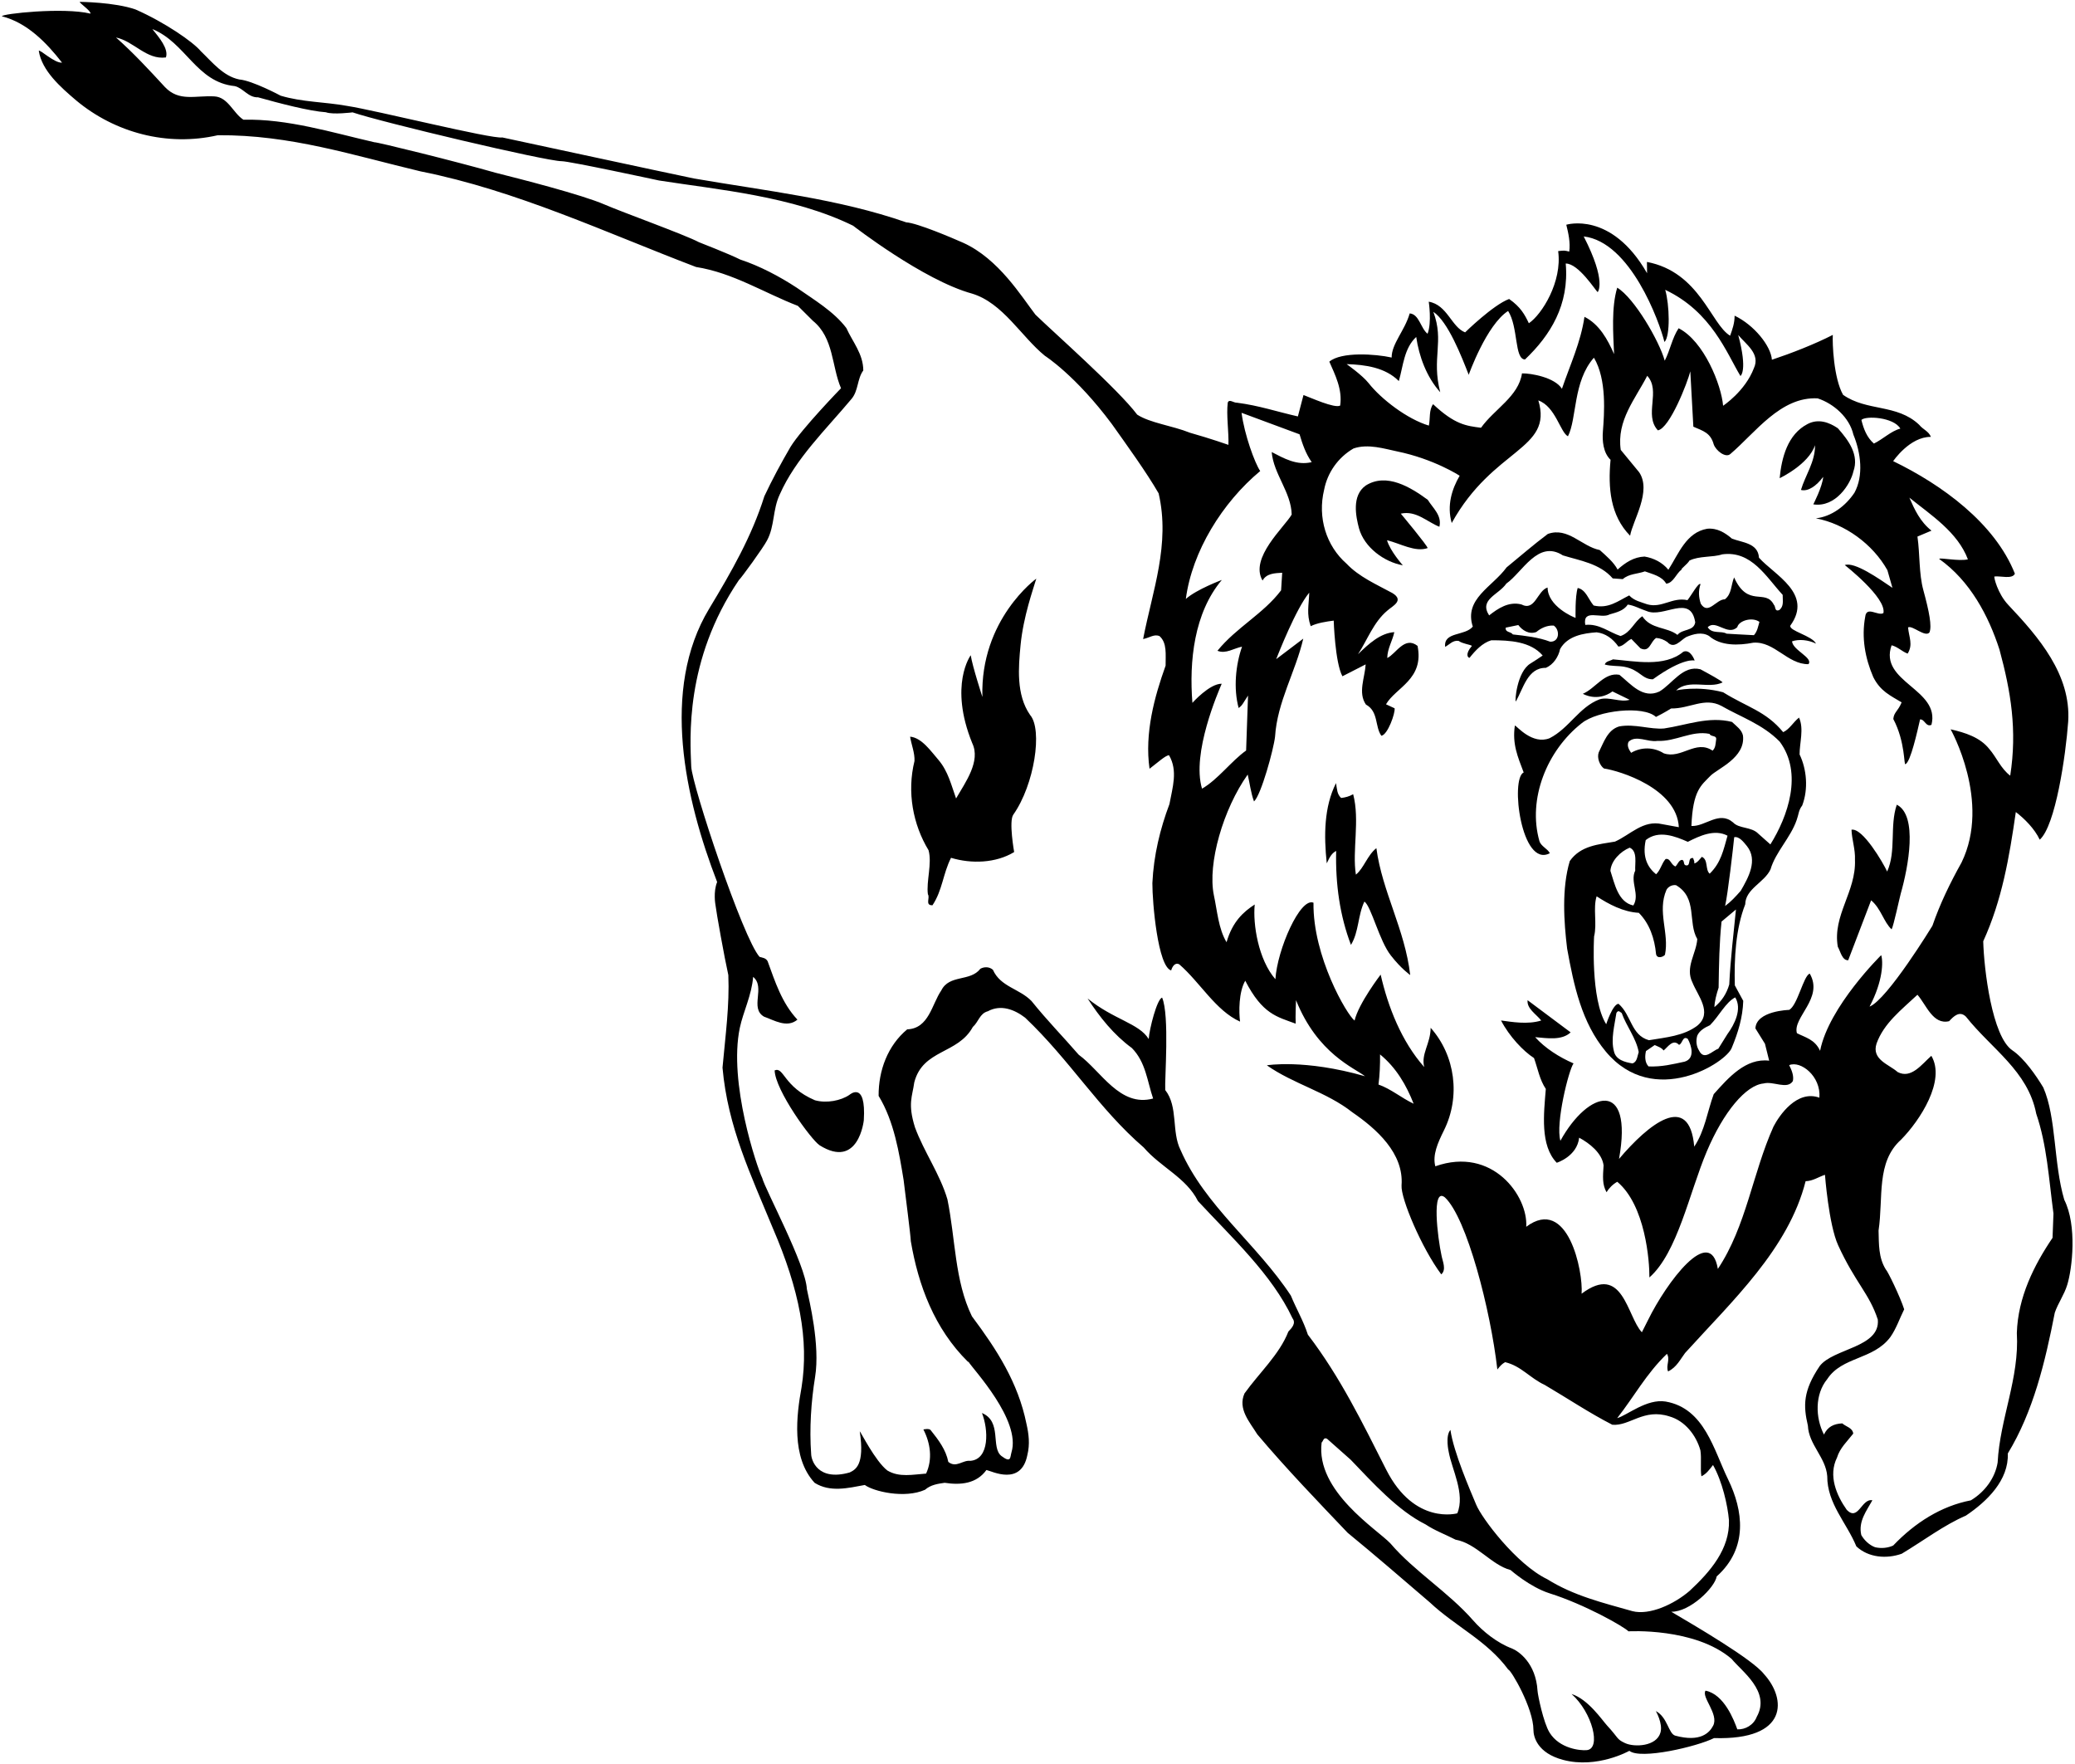 <?xml version="1.0" encoding="UTF-8"?>
<svg xmlns="http://www.w3.org/2000/svg" xmlns:xlink="http://www.w3.org/1999/xlink" width="540pt" height="459pt" viewBox="0 0 540 459" version="1.1">
<g id="surface1">
<path style=" stroke:none;fill-rule:nonzero;fill:rgb(0%,0%,0%);fill-opacity:1;" d="M 537.207 312.188 C 534.371 302.562 535.195 290.871 531.754 282.98 C 529.91 279.902 526.77 275.367 523.68 273.289 C 518.406 269.711 516.305 252.184 516.117 244.922 C 520.996 234.246 522.898 223.105 524.598 211.293 C 526.824 212.996 529.477 215.621 530.82 218.488 C 534.922 214.898 537.594 196.59 538.23 187.738 C 538.988 175.555 530.57 165.797 522.629 157.391 C 519.855 154.457 518.816 150.074 519.035 150.004 C 520.633 149.809 523.68 150.785 524.355 149.273 C 519.133 136.125 505.371 126.133 492.68 119.992 C 492.68 119.992 496.988 113.617 502.504 113.676 C 501.871 112.141 500.496 111.828 499.426 110.508 C 493.625 105.051 485.898 107.113 479.645 102.738 C 477.172 98.348 476.84 89.297 476.973 87.141 C 472.289 89.539 466.152 91.941 461.121 93.609 C 460.867 90.023 456.512 84.578 451.414 82.141 C 451.43 84.031 450.852 85.691 450.246 87.352 C 445.258 84.395 442.355 70.781 428.602 68.156 L 428.633 71.09 C 419.305 54.812 407.613 58.48 407.613 58.48 C 408.164 60.668 408.707 63.145 408.383 65.465 C 407.145 65.156 407.145 65.156 405.496 65.336 C 406.598 73.324 401.246 81.84 397.871 84.113 C 396.797 81.855 395.711 79.859 392.734 77.797 C 388.574 79.332 381.281 86.484 381.281 86.484 C 377.738 85.121 376.652 79.312 371.816 78.504 C 371.816 78.504 372.656 83.852 371.512 86.848 C 369.715 85.441 369.328 81.734 366.863 81.551 C 365.578 86.031 362.133 89.477 362.164 93.031 C 357.965 92.098 349.062 91.477 345.945 94.102 C 347.422 97.461 349.406 101.34 348.766 105.539 C 347.301 106.316 341.098 103.469 339.223 102.785 L 337.762 108.355 C 332.262 107.113 327.637 105.523 321.91 104.785 C 321.039 104.844 319.895 103.738 319.516 104.75 C 319.105 108.012 319.812 112.344 319.688 115.754 C 319.688 115.754 315.102 114.133 309.703 112.609 C 304.957 110.715 299.352 110.086 295.945 107.891 C 290.98 101.277 274.102 86.395 269.461 81.871 C 265.844 77.172 259.914 67.367 250.672 63.176 C 247.785 61.898 238.734 58.039 235.832 57.852 C 218.203 51.715 199.43 49.695 180.598 46.441 C 171.91 44.645 136.59 37.012 130.727 35.766 C 127.961 36.23 97.66 28.672 90.27 27.547 C 84.621 26.52 78.605 26.578 73.039 24.898 C 73.039 24.898 65.668 20.945 62.262 20.676 C 58.062 19.816 55.141 16.07 52.277 13.34 C 50.277 10.914 42.863 5.805 35.297 2.473 C 29.797 0.539 20.715 0.484 20.715 0.484 C 20.922 0.996 23.82 2.965 23.52 3.543 C 16.504 1.844 0.43 3.578 0.496 4.234 C 7.078 5.926 12.082 11.082 16.145 16.297 C 14.184 16.484 10.316 12.727 10.094 13.23 C 10.887 18.398 15.762 22.68 19.848 26.152 C 29.965 34.578 43.562 38.191 56.676 35.188 C 75.535 35.027 91.914 40.426 109.5 44.602 C 134.332 49.539 157.738 60.559 181.133 69.469 C 190.766 70.988 198.824 76.188 207.633 79.586 L 211.566 83.492 C 217.02 87.93 216.41 95.32 218.867 101.02 C 218.867 101.02 208.578 111.621 205.715 116.297 C 203.328 120.402 200.941 124.797 198.918 129.121 C 195.645 139.527 190.43 148.648 184.551 158.391 C 171.852 179.43 178.305 207.965 186.629 229.504 C 185.574 232.102 186.18 235.379 186.18 235.379 C 186.438 237.562 188.52 249.137 189.543 253.727 C 189.863 261.645 188.805 269.254 188.027 277.809 C 189.398 293.297 195.391 305.652 201.137 319.605 C 208.035 335.598 210.574 348.664 208.59 361.031 C 207.309 368.086 205.855 379.215 212.004 385.84 C 216.031 388.367 220.695 387.203 225.062 386.395 C 227.273 388.051 235.395 390.031 240.73 387.641 C 242.199 386.355 244.02 386.09 245.84 385.828 C 249.969 386.469 254.113 386.094 256.707 382.5 C 258.129 382.789 265.754 386.781 267.363 378.59 C 268.059 375.77 267.734 373.152 267.121 370.457 C 264.953 359.75 259.414 351.172 252.938 342.512 C 248.422 333.297 248.656 322.262 246.555 312.066 C 244.621 305.504 240.492 299.781 238.117 293.355 C 236.168 287.137 237.438 285.32 237.926 281.664 C 240.156 272.98 249.285 274.352 253.168 267.219 C 254.637 265.934 254.961 263.688 257.074 263.137 C 260.441 261.301 263.98 262.656 266.781 264.805 C 278.453 275.867 285.895 288.465 297.652 298.586 C 302.078 303.73 308.719 306.441 311.754 312.516 C 320.543 322.008 331.004 331.602 336.355 343.008 C 337.352 344.328 336.172 345.547 335.289 346.477 C 332.949 352.469 327.727 357.184 323.871 362.574 C 322.07 366.613 325.215 370 327.199 373.223 C 334.551 381.973 343.418 391.176 350.715 398.836 C 357.672 404.527 364.844 410.73 372.086 416.938 C 378.746 423.207 386.969 426.887 392.523 434.445 C 393.195 434.457 399.062 444.449 399.062 450.129 C 399.062 451.945 400.102 456.16 406.781 457.93 C 415.676 460.289 424.023 455.57 424.023 455.57 C 426.93 457.93 441.629 454.48 446.074 452.254 C 465.59 452.848 464.863 441.957 459.086 435.637 C 456.148 431.793 441.117 423.031 434.93 419.383 C 439.812 419.453 446.273 413.086 446.754 410.191 C 455.062 402.754 453.609 392.953 449.734 384.965 C 446 377.359 443.625 366.453 433.477 364.688 C 428.547 363.887 423.48 368.27 420.855 369.004 C 425.219 363.477 428.43 357.426 433.805 352.277 C 434.727 353.742 433.469 355.32 434.102 356.855 C 436.367 355.746 437.27 353.707 438.527 352.055 C 450.781 338.512 465.426 325.004 469.895 307.352 C 471.785 307.309 473.254 306.238 474.93 305.684 C 474.93 305.684 475.914 318.684 478.363 324.031 C 482.832 333.781 486.461 336.566 488.684 343.352 C 489.363 350.66 477.023 350.844 473.547 355.473 C 469.219 361.914 469.258 365.719 470.488 370.965 C 470.707 375.906 475.16 379.238 475.523 384.109 C 475.492 391.223 480.574 396.234 483.098 402.371 C 486.25 405.324 490.965 405.684 494.906 404.289 C 500.473 400.957 505.906 396.824 511.605 394.367 C 517.105 390.672 522.777 385.164 522.516 378.191 C 529.137 367.324 532.23 354.445 534.742 341.559 C 535.578 339.102 537.207 336.871 537.973 334.344 C 539.277 330.152 540.594 318.914 537.207 312.188 Z M 494.547 111.523 C 492.145 112.145 490.004 114.289 487.664 115.418 C 485.801 113.793 484.965 111.531 484.414 109.27 C 485.52 108.125 492.812 108.535 494.547 111.523 Z M 364.035 99.156 C 365.18 95.18 365.395 90.609 368.559 87.68 C 369.285 92.699 371.238 98.09 374.809 102.062 C 372.477 93.109 375.926 88.934 373.012 81.137 C 376.832 83.672 380.402 92.852 382.219 97.523 C 382.219 97.523 386.828 84.535 392.473 80.914 C 395.164 85.121 394.074 93.473 396.863 93.539 C 403.488 87.246 408.414 79.312 407.465 68.57 C 410.805 68.547 415.203 75.574 415.781 76.016 C 415.781 76.016 418.215 73.324 412.145 61.523 C 424.32 62.938 431.828 83.672 433.16 88.988 C 434.73 87.48 434.465 79.203 433.359 75.414 C 445.441 81.129 449.391 91.977 452.938 97.836 C 452.938 97.836 454.879 96.559 452.355 87.164 C 454.355 89.59 458.164 92.039 456.441 95.789 C 454.152 101.82 448.422 105.578 448.422 105.578 C 447.98 100.188 443.445 88.754 436.844 85.41 C 435.137 88 434.652 91.117 433.234 93.855 C 431.828 88.754 425.293 77.5 420.867 74.855 C 419.305 80.039 419.832 86.906 420.047 92.137 C 418.398 88.391 416.238 84.383 412.344 82.438 C 411.379 89.031 408.605 94.945 406.48 101.16 C 404.602 98.191 398.434 97.102 396.082 97.156 C 395.195 103.172 388.906 106.422 385.422 111.305 C 381.652 110.816 378.648 110.531 372.949 105.168 C 371.84 106.68 372.242 108.863 371.852 110.742 C 366.211 109.062 359.406 103.816 356.172 99.695 C 354.566 97.652 350.449 94.746 350.449 94.746 C 355.312 94.891 360.527 95.621 364.035 99.156 Z M 327.957 122.566 C 326.555 120.516 323.836 113.074 323.105 107.414 L 338.199 113.012 C 338.961 115.562 339.797 118.043 341.359 120.246 C 337.5 121.203 334.113 119.266 330.945 117.621 C 331.441 123.367 336.02 128.082 336.152 133.891 C 334.289 137.133 325.105 145.199 328.566 151.062 C 329.609 149.188 331.719 149.148 333.68 149.031 L 333.395 153.602 C 328.805 159.703 321.781 163.23 316.828 169.332 C 318.992 170.234 321.121 168.668 323.23 168.266 C 321.562 173.031 320.969 179.121 322.344 184.227 C 323.371 183.516 323.469 182.953 324.789 180.992 L 324.289 195.289 C 320.398 198.062 316.988 202.809 312.816 205.215 C 310.039 196.02 317.117 179.867 317.941 177.91 C 314.758 177.871 310.312 182.887 310.312 182.887 C 309.453 172.055 310.727 159.512 317.969 150.906 C 317.969 150.906 311.398 153.352 308.602 155.852 C 310.234 143.461 318.105 130.773 327.957 122.566 Z M 450.648 431.664 C 453.246 434.879 460.867 440.145 457.18 446.719 C 456.352 448.887 454.156 450.086 452.121 449.984 C 451.25 447.586 448.707 440.871 443.848 439.918 C 442.719 441.594 447.379 446.027 445.832 449.031 C 444.895 450.852 442.535 453.395 435.988 451.629 C 434.188 451.145 434.008 446.859 430.922 445.227 C 430.922 445.227 432.777 448.469 432.129 450.793 C 431.102 454.48 425.293 454.664 422.934 453.574 C 420.621 452.508 421.301 452.305 418.215 448.973 C 416.98 447.641 413.316 442.141 408.984 440.785 C 414.402 445.59 416.762 455.027 412.953 455.391 C 411.285 455.551 405.871 455.027 403.27 450.844 C 401.656 448.246 400.191 441.031 400.129 439.957 C 399.703 432.703 395.164 429.617 393.473 428.941 C 389.645 427.504 385.906 424.535 383.344 421.605 C 376.91 414.254 367.992 408.816 361.855 401.613 C 358.5 398.035 342.348 388.051 343.941 375.355 C 344.383 375 344.398 373.91 345.336 374.359 L 351.5 379.824 C 357.293 385.863 363.793 393.074 371.004 396.664 C 373.445 398.297 376.191 399.281 378.785 400.625 C 384.219 401.578 388.129 407.227 393.117 408.531 C 393.117 408.531 398.066 412.918 403.23 414.578 C 412.406 417.457 422.629 423.262 423.797 424.48 C 423.797 424.48 441.086 423.445 450.648 431.664 Z M 434.438 368.551 C 438.488 369.699 441.41 373.445 442.516 377.383 C 442.848 379.492 442.441 382.172 442.777 384.137 C 444.094 383.504 444.836 382.426 445.797 381.203 C 448.203 385.453 449.617 391.684 449.945 395.57 C 450.195 403.051 445.102 408.93 439.727 413.934 C 435.641 417.457 429.285 420.359 424.84 419.234 C 417.027 417.016 409.574 415.234 402.668 410.922 C 394.594 407.031 385.547 394.949 384.148 391.484 C 382.641 387.871 378.285 377.887 377.461 372.07 C 376.059 373.648 377.016 377.801 377.016 377.801 C 377.82 382.316 381.355 388.719 379.246 393.77 C 379.246 393.77 368.121 396.945 360.754 382.426 C 354.602 370.297 348.836 358.363 340.359 347.277 C 339.18 343.629 337.406 340.699 335.934 337.121 C 327.055 323.629 313.621 313.848 307.227 299.234 C 304.828 294.477 306.664 287.969 303.242 283.637 C 303.066 280.875 304.398 264.195 302.434 259.59 C 301.125 259.863 299.121 267.676 298.938 270.359 C 296.426 266.262 289.891 265.355 283.039 259.809 C 286.164 264.648 289.879 269.281 294.547 272.691 C 298.195 276.375 298.559 281.391 300.09 285.84 C 291.414 288.184 286.547 278.672 280.727 274.449 C 276.586 269.668 272.578 265.617 268.441 260.473 C 265.293 257.23 260.363 256.797 258.395 252.34 C 257.465 251.527 256.156 251.508 255.133 252.074 C 252.469 255.52 247.051 253.48 244.957 257.73 C 242.508 261.254 241.762 267.633 236.094 267.84 C 231.023 272.051 228.605 278.551 228.652 285.156 C 232.695 291.754 234.023 300.121 235.156 307.035 C 235.609 310.816 236.98 321.367 237.031 322.965 C 238.969 334.391 243.16 345.707 251.891 354.332 C 252.035 354.406 252.035 354.332 252.035 354.332 C 253.312 356.387 265.754 369.539 263.234 377.879 C 262.848 379.156 263.191 380.809 260.609 378.855 C 257.766 376.617 260.852 369.902 255.543 367.672 C 257.223 371.898 257.586 379.703 252.531 380.117 C 250.5 379.867 248.871 382.062 246.789 380.395 C 246.184 377.266 244.258 374.695 242.191 372.121 C 241.836 371.609 240.305 371.949 240.305 371.949 C 242.141 375.535 242.734 379.684 241.008 383.434 C 237.594 383.672 234.023 384.492 230.93 382.633 C 227.77 380.188 223.961 372.508 223.742 372.434 C 225.094 381.336 222.555 382.426 221.117 383.141 C 212.754 385.512 211.121 379.883 211.098 378.348 C 210.613 371.734 211.086 364.668 212.117 358.32 C 213.48 349.938 210.574 338.32 209.98 335.422 C 209.668 329.062 199.18 309.629 198.352 306.496 C 197.016 303.719 189.52 281.691 192.535 267.422 C 193.406 263.297 195.637 258.898 195.996 254.184 C 199.297 256.918 195.008 262.301 198.824 264.535 C 201.422 265.445 204.805 267.602 207.523 265.316 C 203.449 260.973 201.715 255.43 199.762 250.102 C 199.266 249.223 198.395 249.211 197.672 248.98 C 193.383 244.27 180.082 204.371 179.883 199.418 C 179.621 192.445 178.086 171.883 192.281 150.953 C 192.871 150.453 198.723 142.406 199.621 140.605 C 201.637 136.859 201.047 132.637 202.918 128.672 C 207.051 119.293 214.93 111.785 221.578 103.824 C 223.426 101.672 223.035 98.617 224.664 96.391 C 224.656 92.105 221.871 88.941 220.254 85.359 C 216.977 81.027 211.793 77.977 207.34 74.859 C 202.809 71.891 197.691 69.203 192.633 67.531 C 189.82 66.109 181.879 63.016 181.879 63.016 C 178.422 61.148 161.844 55.18 157.336 53.219 C 151.406 50.637 135.145 46.504 128.996 44.961 C 118.871 42.055 97.891 36.883 97.453 37.02 C 86.309 34.461 74.816 30.879 63.344 31.148 C 60.68 29.438 59.363 25.281 55.805 25.082 C 50.875 24.793 46.637 26.547 42.918 22.645 C 38.844 18.227 34.699 13.738 30.184 9.75 C 34.887 10.762 38.086 15.602 43.176 14.949 C 43.953 12.703 41.363 9.695 39.652 7.566 C 48.387 11.105 51.07 21.383 61.074 22.402 C 63.246 22.867 64.609 25.43 67.152 25.32 C 72.633 26.859 80.531 28.93 84.812 29.211 C 86.617 29.891 91.762 29.238 91.762 29.238 C 99.133 31.762 141.965 41.926 146.176 41.945 C 148.137 41.926 171.516 46.965 171.516 46.965 C 186.758 49.359 206.219 51 222.012 58.73 C 222.012 58.73 240.328 72.949 252.984 76.402 C 261.008 78.844 265.746 87.551 271.918 92.578 C 271.918 92.578 279.91 97.645 289.344 110.328 C 293.043 115.539 298.41 122.953 301.523 128.375 C 304.598 141.633 299.922 153.691 297.484 166.289 C 299.328 165.891 300.238 164.984 301.707 165.48 C 303.789 167.254 303.305 170.367 303.34 173.199 C 300.422 181.32 297.84 190.793 299.156 200.031 C 301.328 198.379 303.359 196.508 304.23 196.52 C 306.59 200.559 305.121 204.957 304.336 209.23 C 301.918 215.656 300.238 222.52 299.895 229.785 C 299.875 234.863 301.328 251.562 304.789 252.512 C 305.02 251.641 305.766 250.273 306.918 250.945 C 312.297 255.598 316.391 262.996 322.715 265.828 C 322.383 263.359 322.352 258.141 324.062 255.188 C 328.551 263.902 332.285 264.551 337.195 266.363 C 337.082 264.629 337.277 260.246 337.277 260.246 C 342.891 274.25 352.512 277.879 355.238 280.043 C 339.441 275.52 329.684 277.199 329.684 277.199 C 336.656 282.094 345.203 284.105 351.953 289.434 C 358.207 293.734 365.367 300.074 364.742 308.426 C 364.488 311.82 370.02 324.84 375.078 331.594 C 376.477 330.379 375.418 328.188 375.148 326.73 C 374.129 322.066 372.477 308.734 376.023 311.566 C 381.734 316.902 387.902 340.859 389.672 356.348 C 390.445 355.383 390.82 354.938 391.699 354.441 C 395.895 355.445 398.137 358.578 402.027 360.379 C 407.859 363.805 413.613 367.664 419.594 370.727 C 424.129 371.125 427.734 366.387 434.438 368.551 Z M 358.738 282.199 C 359.062 279.809 359.176 277.051 359.145 274.363 C 363.379 277.836 365.996 282.379 367.887 287.195 C 364.715 285.699 361.988 283.336 358.738 282.199 Z M 489.562 248.535 C 489.562 248.535 475.934 261.906 473.66 273.426 C 472.305 270.438 469.789 269.957 467.629 268.836 C 466.453 264.754 474.664 259.73 470.977 253.348 C 469.375 253.758 467.766 261.727 465.59 262.781 C 465.59 262.781 457.059 262.996 456.828 267.59 L 459.316 271.594 L 460.41 275.992 C 454.32 275.25 449.816 280.41 445.977 284.711 C 444.312 289.262 443.66 294.262 440.91 298.359 C 439.633 283.867 428.926 292.582 421.336 301.559 C 425.113 280.602 413.316 283.688 406.082 296.832 C 404.77 292.383 408.234 278.426 409.5 276.699 C 405.82 275.117 402.078 272.742 399.508 269.871 C 402.625 270.137 406.418 270.801 408.746 268.629 L 397.543 260.258 C 397.293 262.434 399.742 263.848 401.094 265.539 C 397.594 266.648 393.348 265.898 390.629 265.531 C 392.805 269.711 396.434 273.523 399.211 275.312 C 400.188 278.012 400.652 280.926 402.285 283.344 C 401.758 289.801 400.766 298.062 405.129 302.555 C 405.129 302.555 410.41 300.93 410.961 296.031 C 413.625 297.453 416.926 300.039 417.316 303.242 C 417.129 306.195 416.945 308.191 418.086 310.223 C 418.68 309.215 419.715 308.141 420.883 307.504 C 428.199 313.637 429.285 328.156 429.242 332.398 C 436.547 325.977 439.617 310.391 444.16 299.641 C 448.527 289.312 454.359 282.363 458.941 281.926 C 461.492 281.234 465.09 283.609 466.574 281.309 C 466.887 279.934 466.254 278.398 465.617 277.156 C 468.613 275.895 473.938 280.059 473.48 285.621 C 467.633 283.504 463.047 290.223 461.535 293.145 C 456.059 305.336 454.477 319.035 447.055 330.18 C 445.078 318.355 433.645 333.781 428.895 343.465 L 427.281 346.66 C 423.418 342.613 422.391 328.52 411.598 336.629 C 412.043 330.879 408.051 311.094 397.188 319.211 C 397.703 311.277 388.449 298.207 373.527 303.473 C 372.773 300.555 374.109 297.48 375.77 294.137 C 380.137 285.355 378.742 274.648 372.312 267.441 C 372.297 271.527 369.754 274.25 370.641 277.652 C 364.711 270.961 361.215 261.977 359.301 253.598 C 359.301 253.598 353.527 261.137 352.52 265.555 C 350.508 264.07 341.621 248.84 341.824 234.891 C 338.355 233.41 332.387 247.105 331.91 254.797 C 327.484 249.719 326.012 240.488 326.531 235.352 C 323.652 237.223 320.746 239.766 319.199 245.172 C 317.074 241.652 316.754 236.859 315.895 232.922 C 314.215 224.699 318.328 210.523 324.703 201.539 C 325.254 203.871 325.508 206.27 326.344 208.535 C 328.188 206.91 331.457 194.934 331.82 191.695 C 332.387 182.629 337.148 174.855 339.164 166.176 L 332.113 171.516 C 332.641 170.219 337.246 158.379 340.719 154.215 C 340.598 157.629 339.988 159.719 341.098 162.934 C 342.781 162.09 345.25 161.719 347.086 161.488 C 347.086 161.488 347.43 172.426 349.352 175.969 L 355.402 172.875 C 355.207 176.285 353.336 180.25 355.469 183.328 C 358.781 185.121 357.777 189.102 359.488 191.449 C 361.16 191.184 363.133 185.535 362.934 184.301 L 360.695 183.262 C 363.23 178.871 370.66 176.781 368.906 168.062 C 365.531 165.398 363.285 170.156 361.02 171.215 C 361.055 168.746 362.391 166.73 362.859 164.488 C 359.227 164.727 356.207 167.512 353.406 170.23 C 355.785 166.637 357.453 161.867 361.055 158.871 C 362.312 157.723 365.578 156.273 362.355 154.316 C 358.105 152.004 353.703 150.121 350.414 146.66 C 345.18 142.082 342.82 134.715 344.598 127.406 C 345.461 122.992 348.203 119.039 352.23 116.699 C 356.027 115.379 360.41 116.805 363.547 117.449 C 373.203 119.426 379.863 123.785 379.863 123.785 C 377.855 127.242 376.484 131.496 377.797 136.09 C 388.629 116.523 404.238 117.066 400.336 104.191 C 404.816 105.781 406.055 112.527 408.043 113.523 C 410.41 108.898 409.32 99.277 414.805 93.074 C 418.203 98.789 417.488 107.629 417.137 112.277 C 416.953 114.684 417.199 117.797 419.133 119.641 C 418.445 126.965 419.066 134.16 424.219 139.395 C 424.93 135.398 429.906 127.785 426.566 122.871 L 421.785 117.066 C 420.664 109.426 425.609 103.762 428.676 97.781 C 432.32 101.754 427.727 107.934 431.445 111.98 C 434.551 111.441 439.191 99.449 439.887 96.629 L 440.68 111.027 C 443.277 112.152 445.148 112.629 445.977 115.617 C 446.531 117.246 449.07 119.246 450.305 118.137 C 456.848 112.57 463.375 103.152 473.027 103.656 C 477.219 105.027 481.305 108.645 482.328 113.09 C 484.289 117.836 485.004 123.801 482.613 128.195 C 480.312 131.648 476.641 134.426 472.566 134.871 C 480.098 136.289 487.355 141.551 491.176 148.359 L 492.488 152.953 C 488.965 150.578 482.648 146.105 480.086 147.035 C 480.086 147.035 490.996 155.547 490.141 159.527 C 488.75 160.379 485.742 157.574 485.406 160.477 C 484.387 165.906 485.395 171.293 487.504 176.188 C 489.363 179.867 491.906 180.957 494.883 182.758 C 493.902 185.133 492.887 185.27 492.715 187.086 C 495.898 193.117 495.438 199.395 495.883 198.82 C 497.195 198.332 498.984 190.227 499.684 187.188 C 500.918 187.133 501.18 189.242 502.641 188.609 C 505.027 179.277 488.859 177.516 492.27 167.906 C 493.859 168.297 495.004 169.547 496.449 170.074 C 497.895 167.707 496.801 165.867 496.551 163.254 C 497.648 162.613 501.012 165.93 502.121 164.566 C 502.797 162.988 502.07 159.176 500.539 153.578 C 499.355 149.262 499.66 144.199 499 139.617 L 502.652 138.074 C 499.711 135.777 498.234 132.562 496.898 129.492 C 502.496 134.004 509.473 138.465 512.129 145.547 C 509.691 146.105 504.805 145.004 504.652 145.438 C 512.699 151.145 517.504 160.219 520.352 169.047 C 523.312 179.98 524.984 189.953 523.141 201.832 C 520.699 199.98 519.578 197.062 517.723 194.93 C 515.32 191.848 511.395 190.625 507.633 189.77 C 507.633 189.77 518.223 208.547 510.465 224.445 C 507.48 229.777 504.863 235.184 502.891 240.891 C 502.891 240.891 491.18 260.094 486.535 261.926 C 490.09 255.191 490.09 250.109 489.562 248.535 Z M 534.156 322.09 C 529.332 329.207 525.145 337.566 524.863 346.855 C 525.562 358.629 520.473 369.086 519.867 380.547 C 519.23 384.531 516.562 388.195 512.898 390.395 C 505.18 391.879 498.363 396.207 492.688 402.148 C 491.371 402.785 489.551 402.977 487.961 402.59 C 486.516 402.059 485.156 400.805 484.379 399.414 C 483.559 395.844 485.773 393.117 487.27 390.379 C 484.445 389.832 483.629 395.918 480.621 392.898 C 477.922 389.082 475.746 383.969 478.062 379.281 C 478.828 376.75 480.738 375.035 482.293 373.027 C 482.098 371.5 480.434 371.258 479.43 370.371 C 477.176 370.484 475.641 371.258 474.668 373.277 C 472.406 368.887 472.277 362.785 475.531 358.84 C 479.395 352.945 487.512 353.863 491.957 347.898 C 493.516 345.672 494.352 343.07 495.547 340.691 C 494.508 337.41 491.191 330.609 490.762 330.312 C 488.848 327.234 488.969 323.75 488.879 320.191 C 490.164 311.57 488.195 302.391 494.742 296.535 C 499.68 291.523 506.426 281.145 502.613 274.723 C 500.109 276.938 497.367 280.816 493.84 278.949 C 491.617 276.957 486.988 275.727 488.355 271.535 C 490.246 266.262 494.801 262.773 498.996 258.84 C 501.281 261.414 503.02 266.742 507.246 265.715 C 508.426 264.426 509.973 262.922 511.621 264.543 C 518.25 272.918 527.75 278.648 529.91 289.789 C 532.695 297.961 533.152 306.391 534.395 315.777 L 534.156 322.09 "/>
<path style=" stroke:none;fill-rule:nonzero;fill:rgb(0%,0%,0%);fill-opacity:1;" d="M 494.645 232.543 C 496.625 225.605 499.164 212.176 493.621 209.387 C 491.727 214.949 493.52 221.438 491.117 226.777 C 490.062 224.512 484.75 215.355 481.836 215.895 C 481.941 218.582 482.852 220.922 482.738 223.75 C 483.055 232.031 476.863 238.188 478.27 246.34 C 478.977 247.582 479.379 249.91 480.977 249.863 L 486.941 234.266 C 489.523 236.41 490.199 239.906 492.277 241.824 C 492.797 240.887 494.359 233.543 494.645 232.543 "/>
<path style=" stroke:none;fill-rule:nonzero;fill:rgb(0%,0%,0%);fill-opacity:1;" d="M 472.34 115.848 C 472.422 120.133 469.754 123.797 468.684 127.484 C 470.488 127.957 472.664 126.504 474.469 124.082 C 474.285 126.621 471.895 131.234 471.895 131.234 C 477.75 132.133 481.633 125.848 482.332 122.66 C 483.848 118.398 481.141 114.668 478.285 111.434 C 475.984 109.871 473.238 108.891 470.461 110.301 C 465.191 112.984 463.648 119.133 463.137 124.426 C 463.137 124.426 470.672 120.879 472.34 115.848 "/>
<path style=" stroke:none;fill-rule:nonzero;fill:rgb(0%,0%,0%);fill-opacity:1;" d="M 465.914 162.793 C 471.941 154.457 461.754 149.602 457.754 145.113 C 457.52 141.262 453.379 141.199 450.711 140.145 C 448.988 138.668 446.902 137.328 444.285 137.582 C 438.824 138.52 436.855 144.078 434.18 148.254 C 432.609 146.34 430.379 145.219 427.984 144.82 C 425.227 144.926 423.027 146.348 420.965 148.203 C 419.977 146.301 417.969 144.602 416.32 143.125 C 411.613 142.184 408.059 137.051 402.805 138.934 C 398.914 141.855 395.75 144.641 392.078 147.637 C 388.371 152.734 380.922 155.82 383.281 163.047 C 381.215 165.555 375.641 164.312 376.09 168.312 C 377.188 167.746 378.078 166.527 379.598 166.766 C 380.605 167.508 382.488 167.68 383.062 168.051 C 381.188 170.246 382.004 171.156 382.438 171.164 C 383.918 169.297 385.762 167.293 388.098 166.602 C 392.887 166.598 398.328 166.895 401.469 170.57 C 400.441 171.281 399.344 171.992 398.316 172.633 C 394.73 174.758 394.176 182.664 394.469 182.523 C 396.406 179.281 397.504 173.707 402.293 173.777 C 404.266 172.938 405.605 170.852 405.996 168.895 C 407.934 165.438 412.082 164.773 415.5 164.531 C 417.746 164.785 419.688 166.117 421.18 168.246 C 422.562 168.121 423.383 166.754 424.551 166.262 L 426.91 168.691 C 429.363 169.891 429.477 166.914 431.016 165.996 C 432.105 166.082 433.043 166.461 433.906 167.055 C 435.691 169.039 437.324 166.594 438.859 165.746 C 440.688 164.977 442.875 164.352 444.746 165.469 C 447.758 168.129 452.48 167.98 456.266 167.234 C 461.789 166.809 465.188 172.887 470.633 172.82 C 471.941 171.156 466.547 169.203 466.363 166.875 C 468.188 166.25 470.652 166.504 472.598 167.477 C 471.613 165.426 465.531 164.164 465.914 162.793 Z M 403.41 166.969 C 400.449 165.836 396.824 165.422 393.711 165.086 C 393.141 164.277 391.684 164.621 391.848 163.316 L 395.125 162.637 C 396.191 164.031 397.918 165.145 399.816 164.449 C 400.992 163.449 402.602 162.676 404.344 162.773 C 405.996 163.887 405.879 167.078 403.41 166.969 Z M 436.547 165.203 C 433.746 163.059 429.668 163.797 427.395 160.352 C 425.27 161.773 424.43 164.59 421.73 165.496 C 418.695 164.508 416.188 162.219 412.551 162.602 C 411.816 158.234 416.711 161.137 418.906 159.863 C 420.586 159.379 422.625 158.902 423.594 157.316 C 425.188 157.488 426.844 158.453 428.504 158.988 C 432.906 160.941 439.973 154.363 441.168 161.934 C 440.77 164.32 437.879 163.555 436.547 165.203 Z M 456.438 165.277 C 454.047 165.172 449.328 164.883 449.328 164.883 C 447.961 164.062 445.551 165.047 444.418 163.215 C 446.48 161.066 449.609 165.613 452.113 163.184 C 452.5 161.516 455.969 160.445 457.871 161.812 C 457.562 162.898 457.324 164.348 456.438 165.277 Z M 462.996 158.766 C 461.758 159.184 462.141 157.809 461.637 157.367 C 459.449 153.051 454.879 158.27 451.285 150.246 C 450.461 152.191 450.715 154.52 448.879 155.945 C 446.629 155.914 444.535 160.164 442.617 157.09 C 442.062 155.41 441.941 153.738 442.547 152.004 C 442.047 151.418 440.109 155.02 439.148 156.164 C 435.164 155.309 432.508 158.32 428.676 157.246 C 427.016 156.641 425.277 156.324 423.988 154.93 C 421.137 156.34 418.566 158.48 414.73 157.551 C 413.371 156.008 412.758 153.457 410.586 152.988 C 409.867 155.184 410.031 160.773 410.031 160.773 C 409.312 160.547 402.789 157.723 402.746 152.875 C 400.047 153.703 399.531 159.145 395.93 157.277 C 392.602 156.43 389.812 158.348 387.535 160.129 C 384.84 155.953 390.012 154.793 392.016 151.844 C 396.195 148.93 400.242 140.348 406.715 144.508 C 411.125 145.883 416.344 146.609 419.699 150.508 L 422.309 150.691 C 423.93 149.262 426.176 149.367 428.074 148.672 C 430.098 149.426 432.484 149.898 433.617 151.875 C 435.512 151.684 436.125 149.297 437.668 148.156 C 437.23 148.152 439.215 146.727 439.66 145.863 C 442.223 144.594 445.699 145.078 448.18 144.246 C 455.82 143.195 459.637 150.148 463.926 154.785 C 463.902 156.312 464.32 157.77 462.996 158.766 "/>
<path style=" stroke:none;fill-rule:nonzero;fill:rgb(0%,0%,0%);fill-opacity:1;" d="M 468.18 186.723 C 466.637 187.938 465.738 189.738 464.059 190.512 C 459.496 184.996 454.699 184.043 448.422 180.129 C 441.723 178.355 436.188 179.648 436.188 179.648 C 439.504 176.574 444.617 179.336 448.273 177.574 C 448.203 177.211 444.316 175.121 442.516 174.148 C 437.957 172.992 435.195 177.965 431.828 179.945 C 427.516 181.918 424.449 178.023 421.438 175.586 C 417.527 174.871 415.215 179.121 411.926 180.527 C 411.926 180.527 415.676 182.77 419.629 179.914 L 424.102 182.086 C 421.621 182.848 418.812 181.211 416.262 181.969 C 410.93 183.996 408.383 189.48 403.262 192.09 C 398.797 193.844 394.812 188.988 394.234 188.762 C 393.508 193.617 394.984 196.906 396.523 200.996 C 392.984 202.555 395.891 225.969 403.328 222.008 C 402.766 220.836 401.031 220.23 400.617 218.844 C 397.512 207.906 402.559 195.273 411.668 188.148 C 415.781 184.867 427.652 183.496 430.945 186.551 C 433.098 185.492 434.887 184.348 434.887 184.348 C 439.75 184.422 443.57 181.355 447.965 183.668 C 453.004 186.574 458.641 188.398 463.148 192.969 C 469.273 201.188 465.262 212.457 460.727 219.723 L 457.57 216.918 C 455.781 215.078 452.578 215.684 451.008 213.992 C 447.348 210.887 443.801 215.121 440.176 214.922 C 440.539 205.641 442.719 204.371 445.078 201.918 C 446.895 200.016 454.301 197.195 453.59 191.375 C 453.246 189.844 451.883 188.953 450.734 187.848 C 444.66 186.309 438.887 188.691 433.066 189.551 C 429.434 189.859 425.461 188.277 421.387 189.016 C 418.32 189.914 417.328 193.238 416.059 195.762 C 415.527 197.207 416.344 199.223 417.422 199.965 C 421.48 200.559 436.367 205.098 436.902 215.238 L 432.559 214.445 C 427.637 213.285 424.238 217.23 420.293 218.988 C 415.996 219.723 411.348 220.02 408.527 224.043 C 406.391 231.129 406.988 239.922 407.832 246.832 C 409.578 256.441 411.605 266.09 417.895 273.625 C 430.375 288.59 449.434 276.426 450.703 272.574 C 452.34 268.621 453.531 264.711 453.664 260.426 L 451.473 256.402 C 451.285 249.355 451.691 241.664 454.18 235.312 C 454.238 231.246 459.199 229.648 460.773 226.188 C 462.074 221.703 465.977 217.984 467.57 213.363 C 468.102 211.918 468.043 210.828 469.004 209.609 C 470.664 205.277 470.16 200.113 468.328 196.312 C 468.301 193.332 469.516 189.648 468.18 186.723 Z M 432.973 196.012 C 430.383 194.375 427.117 194.328 424.48 195.887 C 423.91 195.008 423.344 194.129 423.797 193.043 C 425.711 191.113 428.875 193.191 431.277 192.789 C 436.141 193.008 440.176 190.016 444.883 190.957 C 445.305 191.836 446.84 191.203 446.602 192.508 C 446.441 193.52 446.5 194.539 445.688 195.324 C 441.305 192.355 437.523 197.602 432.973 196.012 Z M 428.285 218.598 C 431.664 215.887 436.004 217.621 439.242 219.047 C 442.316 217.492 446.191 215.664 449.574 217.453 C 448.504 221.215 447.875 224.473 444.93 227.336 C 443.711 226.301 444.621 223.699 442.887 222.949 C 442.445 223.449 441.629 224.602 440.902 224.66 C 441.055 224.082 440.699 223.715 440.633 223.277 C 439.039 223.035 440.176 225.426 438.738 225.168 C 438 225.062 438.445 223.973 437.793 223.746 C 436.922 223.73 436.617 224.891 436.027 225.461 C 434.797 225.008 434.68 223.191 433.441 223.535 C 432.406 224.754 432.164 226.348 430.984 227.492 C 428.977 225.867 427.289 223.246 428.285 218.598 Z M 424.117 220.566 C 426.211 221.469 425.438 224.652 425.555 226.543 C 424.133 229.426 426.844 232.805 425.059 235.609 C 421.078 234.754 420.203 229.949 419.094 226.594 C 419.273 223.98 421.707 221.551 424.117 220.566 Z M 418 266.512 C 413.859 259.91 414.848 243.664 414.848 243.664 C 415.676 240.309 414.52 236.328 415.508 233.223 C 418.676 235.301 422.492 237.316 426.484 237.52 C 429.273 240.32 430.598 244.188 430.973 248.258 C 431.242 249.57 432.852 249.012 433.293 248.438 C 434.465 242.793 431.207 237.227 433.688 231.527 C 434.098 230.777 435.086 230.168 436.172 230.328 C 441.859 233.68 439.152 239.957 441.703 244.352 C 441.43 248.195 438.473 251.711 440.449 255.66 C 441.777 259.02 445.777 263.508 441.738 266.859 C 438.211 269.566 433.488 269.934 429.121 270.668 C 424.418 269.363 424.57 264.066 421.199 261.188 C 419.672 261.309 418 266.512 418 266.512 Z M 424.82 276.703 C 422.863 276.387 420.477 275.77 420.004 273.512 C 419.176 270.379 420.172 266.762 420.656 263.574 C 421.176 262.711 421.531 263.297 422.035 263.594 C 423.289 267.098 425.789 270.109 426.461 273.754 C 426.082 274.836 426.059 276.359 424.82 276.703 Z M 438.402 276.25 C 435.199 276.93 432.574 277.617 429.02 277.492 C 428.02 276.461 428.043 274.789 428.352 273.488 L 430.625 271.926 C 431.418 272.301 432.43 272.605 432.93 273.34 C 433.957 272.555 435.371 270.18 436.945 271.871 C 437.891 271.594 437.852 269.414 439.219 270.309 C 440.207 272.066 441.176 275.418 438.402 276.25 Z M 451.574 259.523 C 453.418 262.527 451.398 266.566 449.547 269.078 L 447.164 272.895 C 445.637 273.379 443.488 276.105 442.148 273.328 C 441.441 272.227 441.316 270.773 441.699 269.473 C 442.301 268.102 443.762 267.324 445.004 266.762 C 447.363 264.402 449.086 260.797 451.574 259.523 Z M 450.023 256.16 C 449.336 258.547 448.074 260.488 446.164 262.059 C 446.184 260.609 446.723 258.582 447.254 256.992 C 447.344 250.969 447.426 245.379 448.016 239.797 L 451.766 236.656 C 451.164 242.746 450.34 249.559 450.023 256.16 Z M 452.996 231.809 C 451.594 233.387 450.488 234.605 448.945 235.742 C 449.645 232.703 451.059 220.453 451.312 217.844 C 452.625 217.574 453.762 219.113 454.617 220.145 C 457.543 223.816 455.008 228.355 452.996 231.809 "/>
<path style=" stroke:none;fill-rule:nonzero;fill:rgb(0%,0%,0%);fill-opacity:1;" d="M 430.141 176.758 C 438.18 170.973 441.023 171.879 441.023 171.879 C 441.023 171.879 439.977 168.812 438.078 169.582 C 433.152 173.723 425.266 172.008 419.754 171.566 C 419.02 171.992 417.859 172.047 417.629 172.914 C 419.219 173.371 421.125 173.207 422.703 173.496 C 426.746 174.242 427.289 176.781 430.141 176.758 "/>
<path style=" stroke:none;fill-rule:nonzero;fill:rgb(0%,0%,0%);fill-opacity:1;" d="M 355.43 126.332 C 351.688 128.965 352.875 134.492 353.672 137.488 C 355.051 142.445 360.223 146.227 365.074 147.094 C 365.074 147.094 361.758 143.383 360.957 140.57 C 364.43 141.422 368.301 143.746 371.527 142.613 C 371.539 142.035 364.547 133.652 364.547 133.652 C 368.551 132.77 371.34 135.785 374.59 137.066 C 375.285 134.102 372.914 132.254 371.566 130.055 C 367.113 126.793 360.855 122.926 355.43 126.332 "/>
<path style=" stroke:none;fill-rule:nonzero;fill:rgb(0%,0%,0%);fill-opacity:1;" d="M 352.859 227.582 C 351.859 221.324 353.938 213.441 352.148 206.66 C 351.059 207.273 350.102 207.504 349.012 207.633 C 347.938 206.602 347.973 205.461 347.688 203.766 C 344.551 209.965 344.512 217.441 345.277 224.641 C 346.156 222.703 346.703 221.977 347.723 221.41 C 347.52 230.117 348.707 238.34 351.574 245.863 C 353.656 242.48 353.355 238.117 355.078 234.586 C 356.875 235.875 358.953 244.848 361.977 248.645 C 364.672 252.105 366.996 253.711 366.996 253.711 C 365.613 241.812 359.715 232.066 358.188 220.691 C 355.836 222.543 354.914 225.941 352.859 227.582 "/>
<path style=" stroke:none;fill-rule:nonzero;fill:rgb(0%,0%,0%);fill-opacity:1;" d="M 269.688 150.562 C 269.688 150.562 255.043 161.172 255.66 181.359 C 255.66 181.359 253.047 173.332 252.625 170.496 C 252.625 170.496 246.875 178.234 253.016 193.375 C 255.27 198.055 251.27 203.516 248.809 207.762 C 247.555 204.258 246.734 200.688 244.238 197.746 C 242.309 195.539 239.895 191.949 236.848 191.684 C 237.18 193.797 238.094 195.914 237.988 198.02 C 235.984 206.121 237.602 214.566 241.645 221.234 C 242.609 224.66 241.016 229.355 241.477 232.703 C 242.113 233.586 240.633 235.598 242.668 235.555 C 245.266 231.672 245.402 227.316 247.496 223.207 C 252.773 224.809 259.164 224.613 263.926 221.707 C 263.926 221.707 262.484 213.629 263.707 211.973 C 269.199 204.188 271.379 189.852 268.078 186.043 C 264.383 180.762 265.059 173.496 265.586 167.93 C 266.297 160.445 268.926 153.164 269.688 150.562 "/>
<path style=" stroke:none;fill-rule:nonzero;fill:rgb(0%,0%,0%);fill-opacity:1;" d="M 221.031 284.902 C 218.832 286.395 215.113 287.137 212.082 286.293 C 203.859 282.781 204.039 277.516 201.594 278.516 C 201.738 283.676 211.062 296.516 213.289 298.004 C 223.461 304.379 224.797 291.508 224.797 291.508 C 225.457 280.965 221.031 284.902 221.031 284.902 "/>
</g>
</svg>

